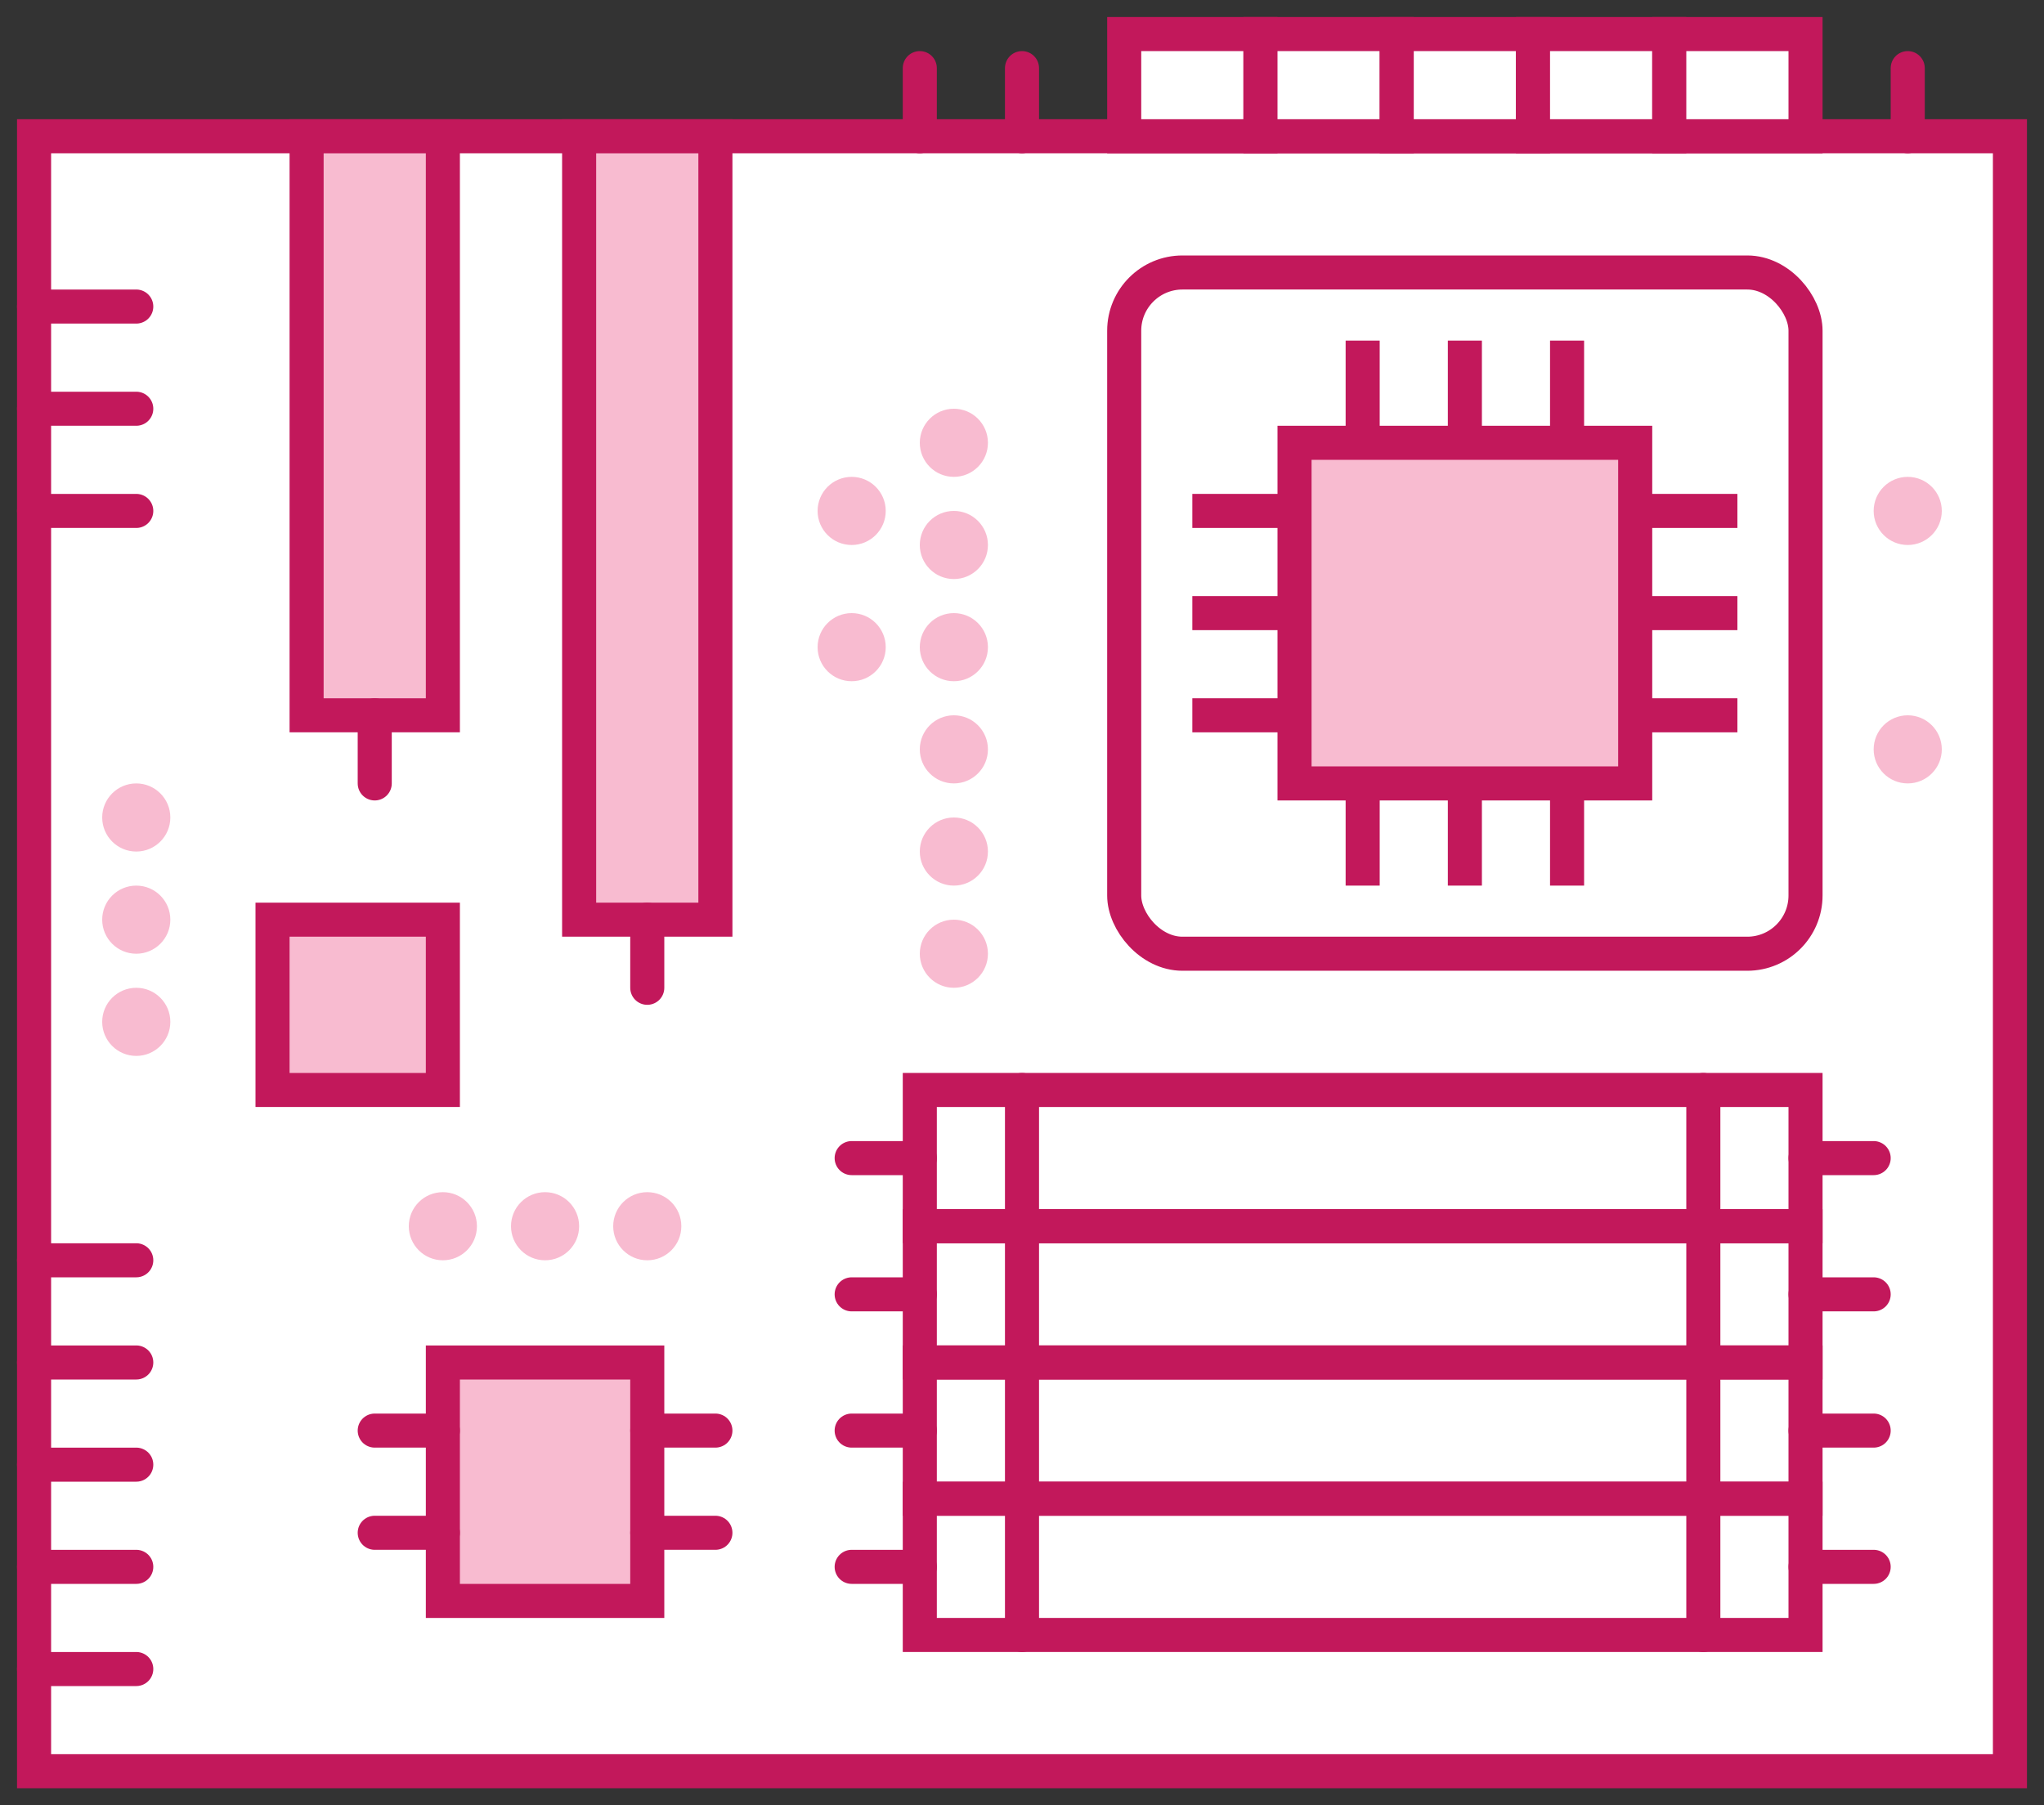 <svg id="Layer_1" data-name="Layer 1" xmlns="http://www.w3.org/2000/svg" viewBox="0 0 60 53"><rect x="0" y="0" width="60" height="53" fill="#333333" stroke="none"/><defs><style>.cls-1{fill:#fff;}.cls-1,.cls-3,.cls-4,.cls-5,.cls-6{stroke:#C2185B;stroke-miterlimit:10;stroke-width:1px;}.cls-2{fill:#F8BBD0;}.cls-3,.cls-5{fill:none;}.cls-4,.cls-6{fill:#F8BBD0;}.cls-5,.cls-6{stroke-linecap:round;}</style></defs><title>media-processing-icon</title><rect class="cls-1" x="1" y="4" width="58" height="48"/><circle class="cls-2" cx="28" cy="22" r="1"/><circle class="cls-2" cx="28" cy="25" r="1"/><circle class="cls-2" cx="28" cy="28" r="1"/><circle class="cls-2" cx="28" cy="13" r="1"/><circle class="cls-2" cx="25" cy="15" r="1"/><circle class="cls-2" cx="25" cy="19" r="1"/><circle class="cls-2" cx="56" cy="15" r="1"/><circle class="cls-2" cx="56" cy="22" r="1"/><circle class="cls-2" cx="19" cy="36" r="1"/><circle class="cls-2" cx="16" cy="36" r="1"/><circle class="cls-2" cx="13" cy="36" r="1"/><circle class="cls-2" cx="4" cy="24" r="1"/><circle class="cls-2" cx="4" cy="27" r="1"/><circle class="cls-2" cx="4" cy="30" r="1"/><circle class="cls-2" cx="28" cy="16" r="1"/><circle class="cls-2" cx="28" cy="19" r="1"/><rect class="cls-1" x="33" y="8" width="20" height="20" rx="1.71" ry="1.71"/><rect class="cls-1" x="33" y="1" width="4" height="3"/><rect class="cls-1" x="37" y="1" width="4" height="3"/><rect class="cls-1" x="41" y="1" width="4" height="3"/><rect class="cls-1" x="45" y="1" width="4" height="3"/><rect class="cls-1" x="49" y="1" width="4" height="3"/><rect class="cls-3" x="27" y="44" width="26" height="4"/><rect class="cls-3" x="27" y="40" width="26" height="4"/><rect class="cls-3" x="27" y="36" width="26" height="4"/><rect class="cls-3" x="27" y="32" width="26" height="4"/><rect class="cls-4" x="27.5" y="36.5" width="23" height="4" transform="translate(57.5 -23.5) rotate(90)"/><rect class="cls-4" x="22.5" y="33.5" width="17" height="4" transform="translate(46.5 -18.5) rotate(90)"/><line class="cls-5" x1="27" y1="34" x2="25" y2="34"/><line class="cls-5" x1="27" y1="38" x2="25" y2="38"/><line class="cls-5" x1="55" y1="34" x2="53" y2="34"/><line class="cls-5" x1="55" y1="38" x2="53" y2="38"/><line class="cls-5" x1="27" y1="42" x2="25" y2="42"/><line class="cls-5" x1="27" y1="46" x2="25" y2="46"/><line class="cls-5" x1="55" y1="42" x2="53" y2="42"/><line class="cls-5" x1="55" y1="46" x2="53" y2="46"/><line class="cls-5" x1="30" y1="32" x2="30" y2="48"/><line class="cls-5" x1="50" y1="32" x2="50" y2="48"/><rect class="cls-6" x="13" y="40" width="6" height="7"/><line class="cls-5" x1="19" y1="42" x2="21" y2="42"/><line class="cls-5" x1="19" y1="45" x2="21" y2="45"/><line class="cls-5" x1="11" y1="42" x2="13" y2="42"/><line class="cls-5" x1="11" y1="45" x2="13" y2="45"/><line class="cls-5" x1="1" y1="37" x2="4" y2="37"/><line class="cls-5" x1="1" y1="40" x2="4" y2="40"/><line class="cls-5" x1="1" y1="43" x2="4" y2="43"/><line class="cls-5" x1="1" y1="46" x2="4" y2="46"/><line class="cls-5" x1="1" y1="49" x2="4" y2="49"/><line class="cls-5" x1="30" y1="4" x2="30" y2="2"/><line class="cls-5" x1="27" y1="4" x2="27" y2="2"/><line class="cls-5" x1="56" y1="4" x2="56" y2="2"/><line class="cls-5" x1="11" y1="21" x2="11" y2="23"/><line class="cls-5" x1="19" y1="27" x2="19" y2="29"/><line class="cls-5" x1="1" y1="9" x2="4" y2="9"/><line class="cls-5" x1="1" y1="12" x2="4" y2="12"/><line class="cls-5" x1="1" y1="15" x2="4" y2="15"/><rect class="cls-6" x="8" y="27" width="5" height="5"/><rect class="cls-4" x="38" y="13" width="10" height="10"/><line class="cls-3" x1="40" y1="13" x2="40" y2="10"/><line class="cls-3" x1="43" y1="13" x2="43" y2="10"/><line class="cls-3" x1="46" y1="13" x2="46" y2="10"/><line class="cls-3" x1="40" y1="26" x2="40" y2="23"/><line class="cls-3" x1="43" y1="26" x2="43" y2="23"/><line class="cls-3" x1="46" y1="26" x2="46" y2="23"/><line class="cls-3" x1="48" y1="15" x2="51" y2="15"/><line class="cls-3" x1="48" y1="18" x2="51" y2="18"/><line class="cls-3" x1="48" y1="21" x2="51" y2="21"/><line class="cls-3" x1="35" y1="15" x2="38" y2="15"/><line class="cls-3" x1="35" y1="18" x2="38" y2="18"/><line class="cls-3" x1="35" y1="21" x2="38" y2="21"/></svg>
